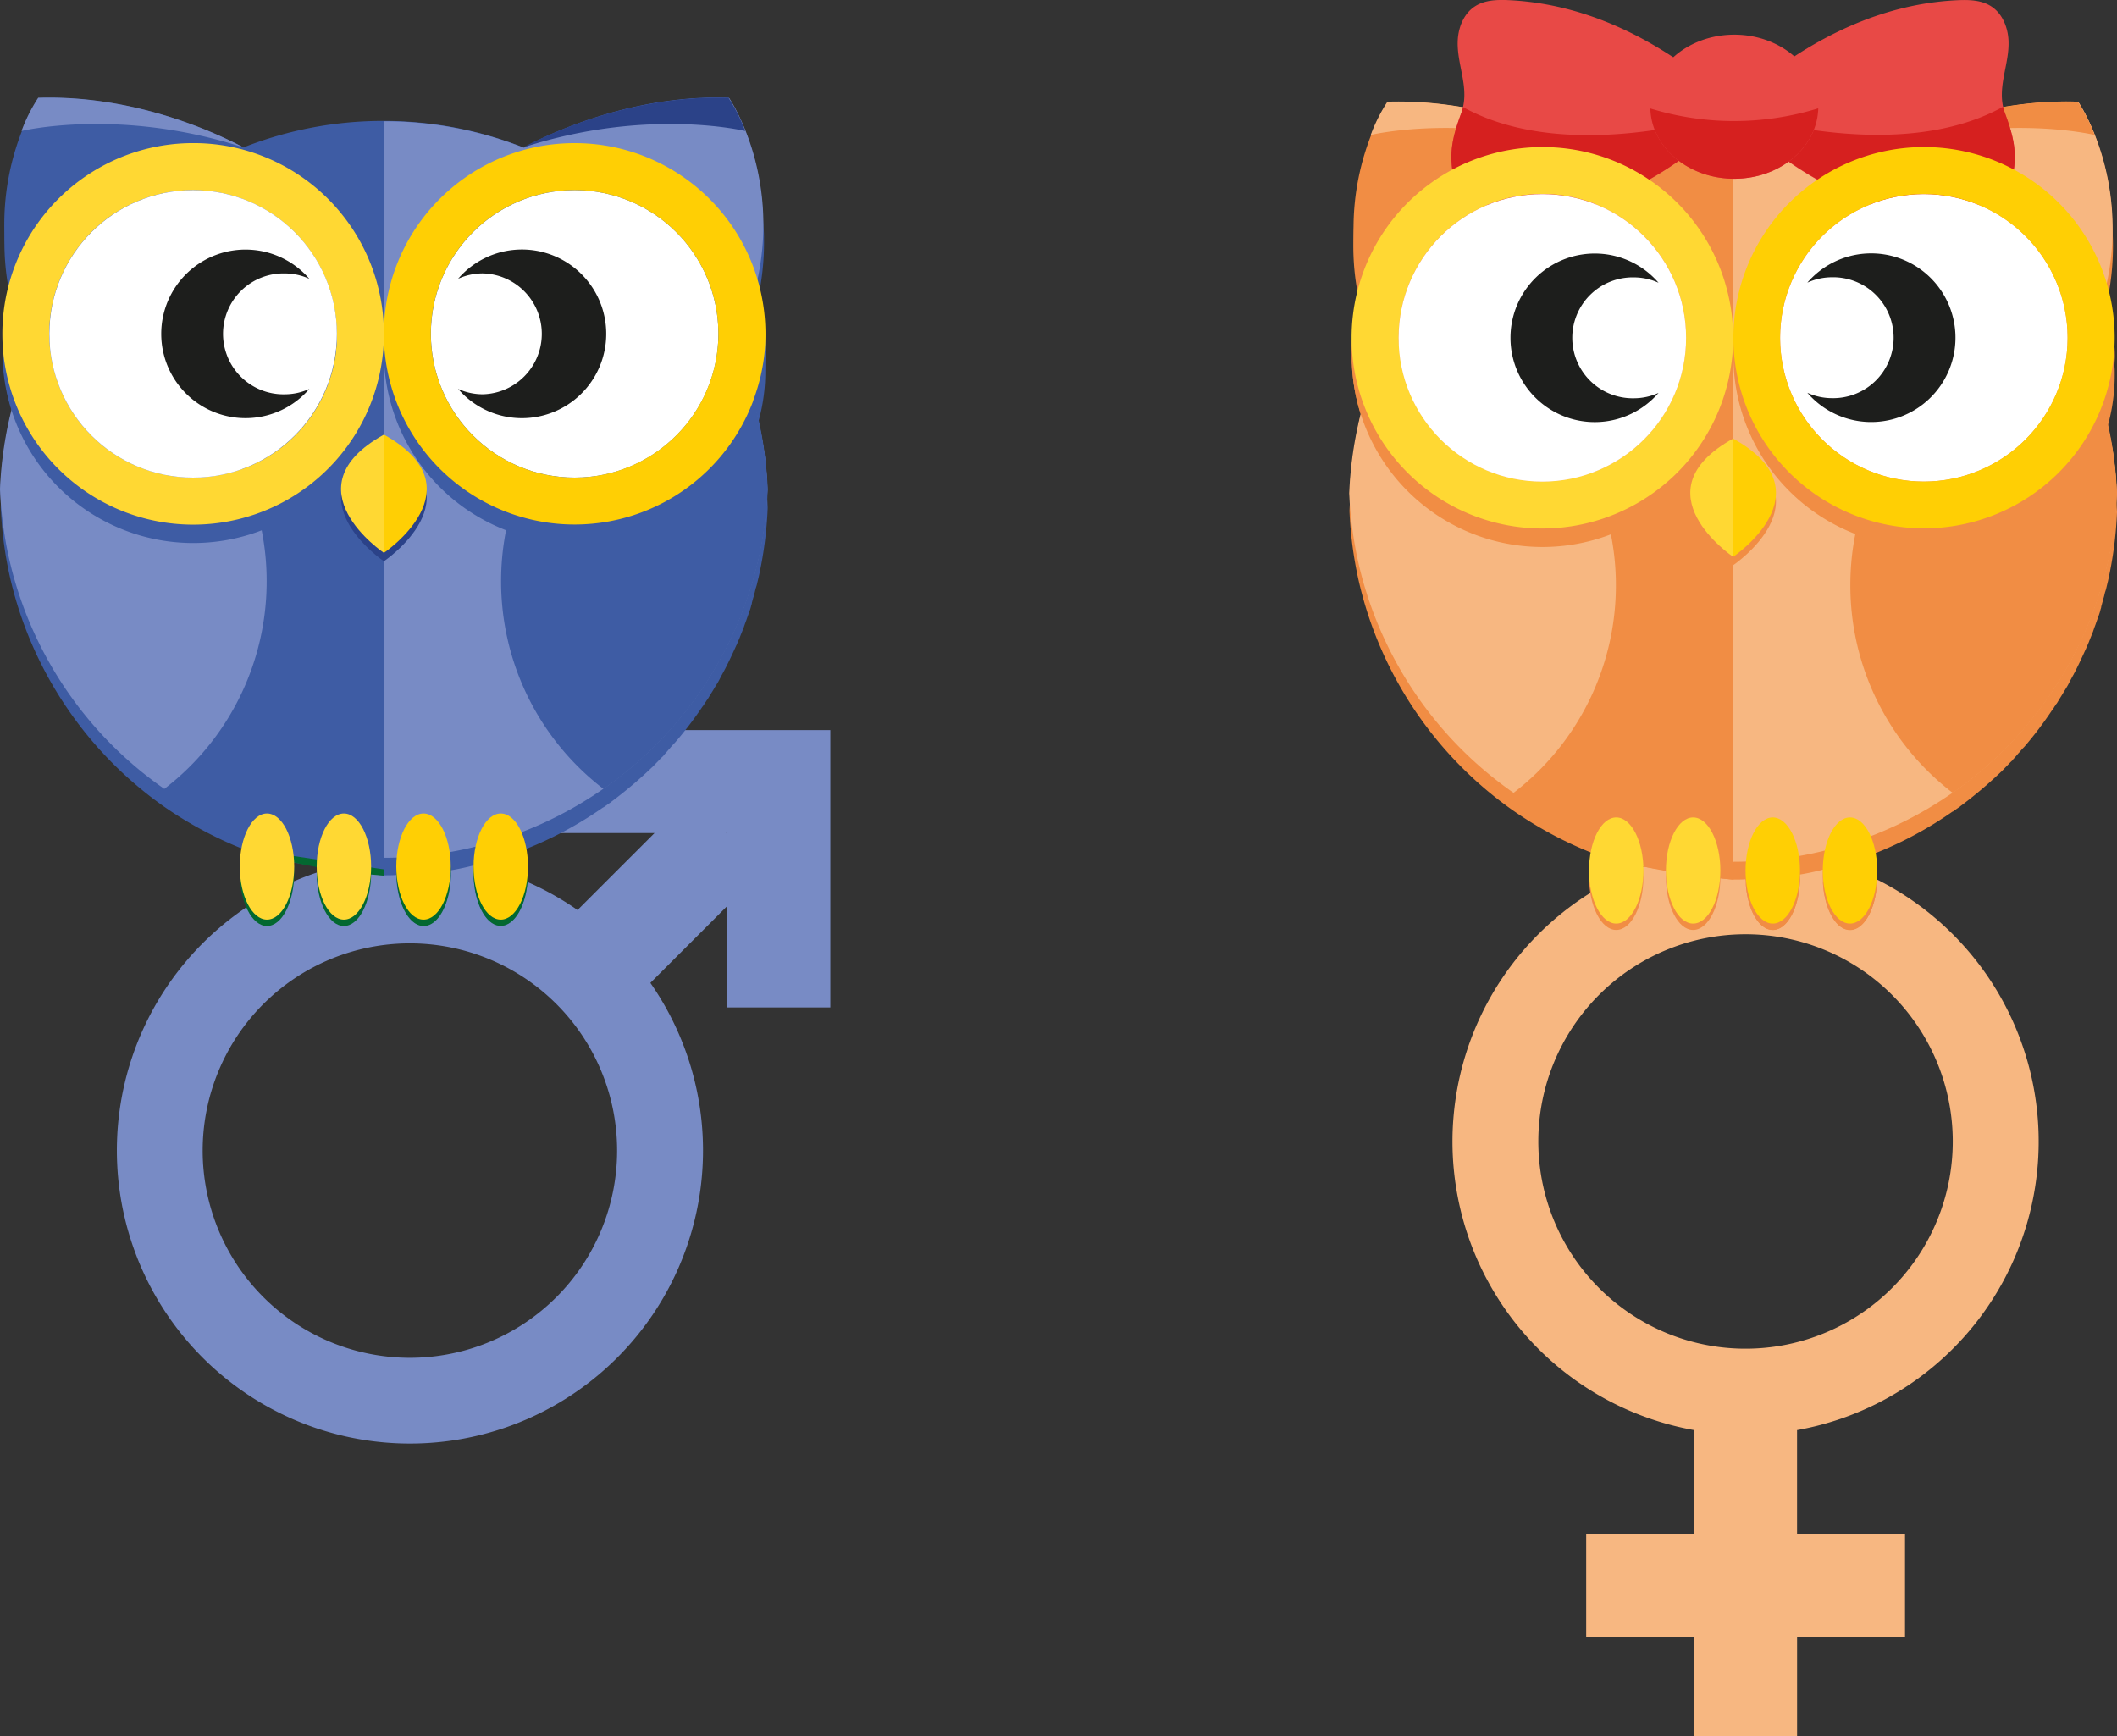 <svg id="Capa_1" data-name="Capa 1" xmlns="http://www.w3.org/2000/svg" viewBox="0 0 760.78 623.94"><rect x="0" y="0" width="760.78" height="623.94" fill="#333333" stroke="none"/><defs><style>.cls-1{fill:#788bc5;}.cls-2{fill:#3e5ca4;}.cls-3{fill:#2b4288;}.cls-4{fill:#ffd833;}.cls-5{fill:#ffcf04;}.cls-6{fill:#036830;}.cls-7{fill:#fff;}.cls-8{fill:#1d1e1c;}.cls-9{fill:#f7b781;}.cls-10{fill:#f18d44;}.cls-11{fill:#e84946;}.cls-12{fill:#d6201f;}</style></defs><title>Vista 3</title><path class="cls-1" d="M366.7,952.85l27.67-27.67v36.5h37V862H331.7v37h36.5l-27.67,27.67a105.32,105.32,0,1,0,26.17,26.17ZM394.37,899v.42l-.42-.42ZM227.62,1065.76a74.47,74.47,0,1,1,105.32,0A74.47,74.47,0,0,1,227.62,1065.76Z" transform="translate(-132.98 -599.64)"/><path class="cls-2" d="M408.71,778.88c0-.31,0-.64-.07-1a138.54,138.54,0,0,0-3-20.52c-.24-1.21-.6-2.41-.84-3.62.27-.81.51-1.62.74-2.43,0-.06,0-.12,0-.18s.07-.24.1-.36a66.91,66.91,0,0,0,2.38-18,25.38,25.38,0,0,0-.1-2.87c0-.13,0-.25,0-.39,0-1.09.12-2.17.12-3.26V726c0-.71,0-1.44,0-2.15v-.23a3.75,3.75,0,0,0,0-.52c0-.52,0-1-.08-1.57a4.16,4.16,0,0,0,0-.56c0-.71-.11-1.42-.19-2.14s-.16-1.42-.27-2.12c0-.13,0-.28-.06-.42-.07-.52-.14-1-.24-1.53s-.17-1-.28-1.51-.18-1-.29-1.5l-.07-.31c-.16-.7-.31-1.4-.49-2.1s-.36-1.38-.56-2.05c0-.14-.08-.29-.12-.43.28-1.3.53-2.59.75-3.87a93.39,93.39,0,0,0,1.41-16.1c0-1.73,0-3.4-.13-5v0l-.11-1.53v0a89.62,89.62,0,0,0-9.34-34.08,48.31,48.31,0,0,0-2.72-4.72,33.79,33.79,0,0,1-3.5-.12,138.27,138.27,0,0,0-31.07,3.44h0a164.48,164.48,0,0,0-21.24,6.34,159,159,0,0,0-18.16,8.09c-2.64-1-5.32-2-8-2.84a138.52,138.52,0,0,0-42.2-6.58h-.19a136.42,136.42,0,0,0-41.92,6.6q-4.15,1.32-8.22,2.93a151.67,151.67,0,0,0-18.3-8.21,162.31,162.31,0,0,0-21-6.31,138,138,0,0,0-34.56-3.46c-1,1.56-1.93,3.16-2.8,4.79a64.6,64.6,0,0,0-3.23,7.16,91.69,91.69,0,0,0-4.83,49.7c.21,1.22.46,2.44.72,3.64a68.76,68.76,0,0,0-2.43,12.76q-.16,1.61-.25,3.24c0,.11,0,.22,0,.34v0c0,.43,0,.86,0,1.29q0,1,0,2c0,.52,0,1,0,1.56a.33.33,0,0,0,0,.11c0,.45,0,.89.1,1.35,0,.24,0,.48,0,.72a68.38,68.38,0,0,0,3.15,17.16c-.29,1.15-.57,2.31-.83,3.46l.07.25c.24.88.49,1.77.77,2.66-.24,1.21-.6,2.41-.84,3.5a141.32,141.32,0,0,0-3,20.72l-.07.94c-.06,1.06-.11,2.14-.16,3.2a141.42,141.42,0,0,0,3.26,24.86A138.68,138.68,0,0,0,192,889.55a141,141,0,0,0,14.19,8.65,139.45,139.45,0,0,0,13.55,6.3l.47.18,1.11.43c-.45,1.1,7.52,2.82,17.2,4.49l.16,0c.13,0,.27,0,.4.07,2.5.43,5.12.86,7.71,1.27h.07c7.43,1.15,14.8,2.16,19.38,2.76h.1l4.08.49.51,0c1.5,0,3,0,4.48-.11,0,0,.1.24.16.46a1.65,1.65,0,0,1,0,.23c0,.12-.07,1-.07,1.51.75,9.09,4.79,16,9.66,16,5.19,0,9.44-7.88,9.75-17.86,0-.27,0-.54-.07-.81v0c0-.41-.08-.81-.14-1.22l.22,0h0c2.81-.45,5.52-1.07,8.22-1.73h.1l.63-.16a34,34,0,0,0-.58,3.83s0,0,0,0c0,.39-.06.76-.08,1.13.57,9.5,4.71,16.86,9.72,16.86s9.2-7.45,9.72-17q0-.56-.07-1.12h0a31,31,0,0,0-2.16-8.87l1.28-.49.46-.18a136.21,136.21,0,0,0,27.59-14.89h.12c.84-.6,1.69-1.21,2.41-1.69a.11.11,0,0,0,.12-.12,155.07,155.07,0,0,0,14.48-12.19l.12-.12c.72-.6,1.33-1.33,2.05-2.05l.24-.24c.6-.6,1.21-1.33,1.93-1.93.12-.12.24-.24.24-.36.6-.6,1.21-1.33,1.81-2.05.12-.12.12-.24.24-.24.6-.72,1.21-1.45,1.93-2.17l.12-.12a135.69,135.69,0,0,0,9.54-12.43c.12-.12.12-.24.24-.36a10.42,10.42,0,0,0,1-1.45c.12-.24.36-.48.48-.72a1.67,1.67,0,0,1,.36-.48c.48-.72.84-1.45,1.33-2.17.12-.24.24-.36.36-.6.48-.72.84-1.45,1.33-2.17.12-.24.24-.36.36-.6a19.11,19.11,0,0,0,1.21-2.17c.12-.12.12-.36.24-.48.48-.84.84-1.57,1.33-2.41a.42.42,0,0,1,.12-.24c1.45-2.78,2.78-5.67,4.1-8.57,0-.12.12-.12.12-.24l1.09-2.53c.12-.24.12-.48.24-.6.24-.72.6-1.45.84-2.17.12-.24.24-.6.36-.84.24-.72.48-1.45.72-2.05.12-.36.24-.6.36-1,.24-.72.48-1.33.72-2.05.12-.36.24-.6.36-1a13.34,13.34,0,0,0,.6-2.05,2.91,2.91,0,0,0,.24-1c.24-.72.36-1.45.6-2.05.12-.36.12-.6.24-1,.24-.72.36-1.57.6-2.29.12-.24.12-.48.24-.72.24-1,.48-2.05.72-3a140.29,140.29,0,0,0,3.26-24.86C408.84,781.13,408.78,780,408.71,778.88ZM321.75,659c-.12.12-.36.12-.48.24h-.12C321.39,659.15,321.51,659,321.75,659Z" transform="translate(-132.98 -599.64)"/><path class="cls-2" d="M408.77,775.5a141.6,141.6,0,0,1-3.26,24.86A138.09,138.09,0,0,1,270.94,907.9h0A138,138,0,0,1,136.36,800.36a140.12,140.12,0,0,1-3.26-24.86,140.12,140.12,0,0,1,3.26-24.86,137.38,137.38,0,0,1,43.45-73.14l-43.09,22.69a91.73,91.73,0,0,1,4.1-53.35,59.74,59.74,0,0,1,6-11.95c34.76-1.21,64.09,12.67,73.62,17.74a136.75,136.75,0,0,1,50.33-9.54h0a136.75,136.75,0,0,1,50.33,9.54c9.54-5.07,39-19.07,73.75-17.86,0,0,18.47,26.92,10.14,65.42l-43.09-22.57a137.52,137.52,0,0,1,43.45,73.14A119.81,119.81,0,0,1,408.77,775.5Z" transform="translate(-132.98 -599.64)"/><path class="cls-1" d="M408.77,775.5a141.6,141.6,0,0,1-3.26,24.86A138.09,138.09,0,0,1,270.94,907.9h0V643.21h0a136.75,136.75,0,0,1,50.33,9.54c9.54-5.07,39-19.07,73.75-17.86,0,0,18.47,26.92,10.14,65.42l-43.09-22.57a137.52,137.52,0,0,1,43.45,73.14A126.08,126.08,0,0,1,408.77,775.5Z" transform="translate(-132.98 -599.64)"/><path class="cls-3" d="M270.94,801.33s-34.64-23.29,0-42.49Z" transform="translate(-132.98 -599.64)"/><path class="cls-3" d="M270.94,801.33s34.64-23.29,0-42.49Z" transform="translate(-132.98 -599.64)"/><path class="cls-4" d="M270.94,798.31s-34.64-23.29,0-42.49Z" transform="translate(-132.98 -599.64)"/><path class="cls-5" d="M270.94,798.31s34.64-23.29,0-42.49Z" transform="translate(-132.98 -599.64)"/><path class="cls-1" d="M228.81,808.45a93.9,93.9,0,0,1-36.75,74.66l-.06,0a138,138,0,0,1-55.76-82.8,141.09,141.09,0,0,1-3.1-21.67c-.06-1.06-.11-2.14-.16-3.2a140.29,140.29,0,0,1,3.26-24.86h0c.27-1.16.54-2.32.83-3.46s.65-2.51,1-3.75a136.53,136.53,0,0,1,11.44-28.13l.11,0c.42.06.83.13,1.26.22l.91.16A93.91,93.91,0,0,1,192,733.61q2.52,1.92,4.88,4s0,0,0,0a94.33,94.33,0,0,1,6.86,6.69A92.19,92.19,0,0,1,212.24,755a93.86,93.86,0,0,1,7.58,13.19,0,0,0,0,1,0,0c.86,1.82,1.67,3.68,2.4,5.58a90.9,90.9,0,0,1,3.39,10.3q.81,3,1.41,6.12A93.58,93.58,0,0,1,228.81,808.45Z" transform="translate(-132.98 -599.64)"/><path class="cls-2" d="M313.06,808.45a93.94,93.94,0,0,0,36.81,74.71,138,138,0,0,0,55.76-82.8,140.12,140.12,0,0,0,3.26-24.86,140.12,140.12,0,0,0-3.26-24.86,137,137,0,0,0-13.28-35.36A94.38,94.38,0,0,0,313.06,808.45Z" transform="translate(-132.98 -599.64)"/><path class="cls-2" d="M270.86,722.91a68.52,68.52,0,0,0-68.39-65.21h-.1a68.55,68.55,0,0,0-68.46,64.87c0,.11,0,.22,0,.34v0c0,.43,0,.86,0,1.29q0,1,0,2c0,.52,0,1,0,1.56a.33.33,0,0,0,0,.11c0,.69,0,1.39.07,2.08a68.38,68.38,0,0,0,3.15,17.16l.07.21a68.56,68.56,0,0,0,133.79-21.11v0Q270.94,724.54,270.86,722.91Zm-68.48,54.88a51.65,51.65,0,0,1-51.66-51.66q0-1.65.11-3.26a50.72,50.72,0,0,1,1-7.21,50.19,50.19,0,0,1,2.41-8.17,51.66,51.66,0,0,1,99.73,15.33s0,0,0,0q.11,1.61.11,3.26a51.67,51.67,0,0,1-51.66,51.66Z" transform="translate(-132.98 -599.64)"/><path class="cls-2" d="M391,723.81a.3.3,0,0,1,0,.1,0,0,0,0,1,0,0A.15.15,0,0,0,391,723.81Zm-1-8.12c.19.93.36,1.87.49,2.82-.13-1-.3-1.89-.48-2.82Zm-.78-3.25c-.25-.94-.53-1.88-.86-2.81C388.64,710.56,388.93,711.5,389.18,712.44Zm-1.92-5.67c.12.29.23.59.34.88a1.13,1.13,0,0,1,.07.18l0,0-.07-.19Q387.46,707.22,387.26,706.77Zm-47.77,71a52.32,52.32,0,0,0,20-4A53.34,53.34,0,0,1,339.49,777.79Zm68.51-54v-.23c0-.23,0-.45,0-.68,0-.47-.06-.94-.1-1.41a4.16,4.16,0,0,0,0-.56c0-.71-.11-1.42-.19-2.14s-.16-1.42-.27-2.12c0-.13,0-.28-.06-.42-.07-.52-.14-1-.24-1.53s-.17-1-.28-1.51-.18-1-.29-1.5l-.07-.31c-.16-.7-.31-1.4-.49-2.1s-.36-1.38-.56-2.05a67.1,67.1,0,0,0-3-8.41.17.17,0,0,0,0-.08,68.49,68.49,0,0,0-62.74-41.06h-.1A68.57,68.57,0,0,0,271,722.93c0,1.09-.07,2.17-.07,3.27v0a68.56,68.56,0,0,0,133.71,21.36.67.67,0,0,0,0-.14l.11-.31A68.5,68.5,0,0,0,408,729.9c.06-1.21.1-2.43.1-3.64V726C408,725.25,408,724.53,408,723.81Z" transform="translate(-132.98 -599.64)"/><path class="cls-6" d="M191,726.13a30.29,30.29,0,0,0,53.23,19.79,21.39,21.39,0,0,1-8.81,1.93,21.73,21.73,0,0,1,0-43.45,21.39,21.39,0,0,1,8.81,1.93A30.29,30.29,0,0,0,191,726.13Z" transform="translate(-132.98 -599.64)"/><path class="cls-4" d="M228.83,656.33a68.12,68.12,0,0,0-26.35-5.27h-.17A68.57,68.57,0,0,0,136.69,700c-.3,1-.57,2-.81,2.94a68.41,68.41,0,0,0-2.05,16.68q0,1.67.07,3.29v0a68.12,68.12,0,0,0,4.18,20.47.63.63,0,0,0,.07.19,68.56,68.56,0,0,0,132.72-20.69q.07-1.63.07-3.29v0A68.52,68.52,0,0,0,228.83,656.33ZM254,722.27a4.15,4.15,0,0,1,0,.56s0,0,0,0c0,.77-.12,1.53-.2,2.29,0,.13,0,.27,0,.4q-.11,1-.26,1.93l-.06.36c-.11.71-.24,1.42-.38,2.12V730A51.68,51.68,0,0,1,205,771.2c-.88,0-1.76.07-2.66.07a51.65,51.65,0,0,1-51.55-48.4q-.11-1.61-.11-3.26c0-1.39,0-2.75.16-4.1.08-1,.19-2.05.34-3.07A51.66,51.66,0,0,1,254,719.61C254,720.51,254,721.39,254,722.27Z" transform="translate(-132.98 -599.64)"/><circle class="cls-7" cx="69.4" cy="119.97" r="51.66"/><circle class="cls-7" cx="206.51" cy="119.97" r="51.66"/><path class="cls-5" d="M406,702.95c-.25-1-.52-2-.81-2.93a2.64,2.64,0,0,0-.08-.29,68.52,68.52,0,0,0-65.54-48.66h-.28a68.5,68.5,0,0,0-68.37,68.51v0c0,1.11,0,2.22.07,3.32a68.57,68.57,0,0,0,132.63,20.9s0-.08,0-.13l.11-.3A68.07,68.07,0,0,0,408,723.07a.74.74,0,0,1,0-.16q.07-1.63.07-3.29A69,69,0,0,0,406,702.95Zm-14.94,19.32c0,.52-.06,1-.11,1.53,0,0,0,0,0,0a51.7,51.7,0,0,1-48.82,47.39c-.88,0-1.76.07-2.66.07A51.66,51.66,0,1,1,379.3,686.7a.66.66,0,0,1,.08.11,51.3,51.3,0,0,1,11.32,26s0,.07,0,.11c.11.86.19,1.73.27,2.6.11,1.35.16,2.72.16,4.1C391.15,720.51,391.13,721.39,391.08,722.27Z" transform="translate(-132.98 -599.64)"/><path class="cls-8" d="M235.33,741.34a21.39,21.39,0,0,0,8.81-1.93,30.29,30.29,0,1,1,0-39.59,21.39,21.39,0,0,0-8.81-1.93,21.73,21.73,0,1,0,0,43.45Z" transform="translate(-132.98 -599.64)"/><path class="cls-8" d="M350.84,719.61a30.29,30.29,0,0,1-53.23,19.79,21.39,21.39,0,0,0,8.81,1.93,21.73,21.73,0,0,0,0-43.45,21.39,21.39,0,0,0-8.81,1.93,30.29,30.29,0,0,1,53.23,19.79Z" transform="translate(-132.98 -599.64)"/><path class="cls-1" d="M220.49,652.63c-44.54-14.48-79.78-5.91-79.78-5.91a59.74,59.74,0,0,1,6-11.95C181.62,633.68,211,647.56,220.49,652.63Z" transform="translate(-132.98 -599.64)"/><ellipse class="cls-6" cx="123.59" cy="313.69" rx="9.78" ry="19.07"/><ellipse class="cls-6" cx="95.95" cy="313.69" rx="9.78" ry="19.07"/><path class="cls-6" d="M322.72,913.33c0,.69,0,1.38-.06,2-.52,9.58-4.67,17-9.72,17s-9.15-7.36-9.72-16.86c0-.72-.06-1.46-.06-2.21,0-.39,0-.77,0-1.15s0-1,.07-1.47c.65-9.29,4.74-16.45,9.68-16.45,3.84,0,7.16,4.32,8.76,10.61a33.46,33.46,0,0,1,1,7.31C322.72,912.56,322.72,912.95,322.72,913.33Z" transform="translate(-132.98 -599.64)"/><path class="cls-6" d="M295,913.33c0,.41,0,.81,0,1.21-.31,10-4.56,17.86-9.75,17.86-4.86,0-8.91-6.93-9.66-16-.06-.72-.1-1.45-.11-2.2,0-.28,0-.57,0-.86s0-.77,0-1.15c.3-10,4.55-17.92,9.75-17.92s9.45,7.92,9.75,17.92a1.87,1.87,0,0,1,0,.27C295,912.74,295,913,295,913.33Z" transform="translate(-132.98 -599.64)"/><path class="cls-3" d="M321,652.63c44.54-14.48,79.78-5.91,79.78-5.91a59.74,59.74,0,0,0-6-11.95C360,633.68,330.56,647.56,321,652.63Z" transform="translate(-132.98 -599.64)"/><ellipse class="cls-5" cx="179.96" cy="311.4" rx="9.78" ry="19.07"/><ellipse class="cls-5" cx="152.2" cy="311.4" rx="9.78" ry="19.07"/><path class="cls-6" d="M270.94,914.3s-27.4-1.74-51.19-9.79l51.19,7.54Z" transform="translate(-132.98 -599.64)"/><ellipse class="cls-4" cx="123.59" cy="311.4" rx="9.78" ry="19.07"/><ellipse class="cls-4" cx="95.95" cy="311.4" rx="9.78" ry="19.07"/><path class="cls-9" d="M741.76,1113.55h0v37.32H703v37h38.79v35.71h37v-35.71h38.79v-37H778.78v-37.32h0a105.33,105.33,0,1,0-37,0Zm18.5-178.19a74.47,74.47,0,1,1-74.46,74.46A74.47,74.47,0,0,1,760.26,935.36Z" transform="translate(-132.98 -599.64)"/><path class="cls-10" d="M893.51,779.33a138.54,138.54,0,0,0-3-20.52c-.24-1.21-.6-2.41-.84-3.62.27-.81.51-1.62.74-2.43a67.08,67.08,0,0,0,2.52-18.58,29.42,29.42,0,0,0-.12-3.26c0-1.09.12-2.17.12-3.26a68.76,68.76,0,0,0-2.78-19.43,94.28,94.28,0,0,0,2.16-20c0-2.27-.08-4.48-.24-6.61v0c-1.71-23.73-12.06-38.8-12.06-38.8a33.79,33.79,0,0,1-3.5-.12c-33.31-.24-61.07,12.91-70.49,17.86a138.46,138.46,0,0,0-50.21-9.41h-.19a136.42,136.42,0,0,0-41.92,6.6q-4.15,1.32-8.22,2.93a151.67,151.67,0,0,0-18.3-8.21c-14-5.26-33.7-10.45-55.57-9.78a64.51,64.51,0,0,0-6,11.95,91.66,91.66,0,0,0-4.83,49.69c.21,1.22.46,2.44.72,3.66A68.75,68.75,0,0,0,619,720.76q-.16,1.61-.25,3.24c0,.11,0,.22,0,.34v0c0,.42,0,.86,0,1.29q0,1,0,2c0,.52,0,1,0,1.56a.33.33,0,0,0,0,.11c0,.45,0,.91.1,1.35,0,.24,0,.48,0,.72a68.29,68.29,0,0,0,3.15,17.16c-.29,1.15-.57,2.31-.83,3.46l.07.25c.24.89.49,1.77.77,2.66-.24,1.21-.6,2.41-.84,3.5a141.32,141.32,0,0,0-3,20.72l-.07.94c-.06,1.06-.11,2.14-.16,3.2a141.42,141.42,0,0,0,3.26,24.86A138.68,138.68,0,0,0,676.87,891a141,141,0,0,0,14.19,8.65,139.43,139.43,0,0,0,13.55,6.3l.47.18,1.11.43c-1.09,2.68,48.16,9.17,49.61,9.17s3,0,4.48-.11a2.19,2.19,0,0,1,.18.68s-.07,1-.07,1.52c.75,9.09,4.79,16,9.66,16,5.19,0,9.44-7.88,9.75-17.86q0-.42-.07-.83c0-.41-.08-.81-.14-1.22l.22,0h0c2.81-.45,5.52-1.07,8.22-1.73h.1l.63-.16a34.45,34.45,0,0,0-.58,3.85c0,.39-.06.76-.08,1.13.57,9.5,4.71,16.86,9.72,16.86s9.2-7.45,9.72-17q0-.56-.07-1.12a31.06,31.06,0,0,0-2.16-8.88l1.28-.49.46-.18a136.21,136.21,0,0,0,27.59-14.89h.12c.84-.6,1.69-1.21,2.41-1.69a.11.11,0,0,0,.12-.12,155.09,155.09,0,0,0,14.48-12.19l.12-.12c.72-.6,1.33-1.33,2.05-2.05l.24-.24c.6-.6,1.21-1.33,1.93-1.93.12-.12.24-.24.24-.36.6-.6,1.21-1.33,1.81-2.05.12-.12.12-.24.24-.24.6-.72,1.21-1.45,1.93-2.17l.12-.12A135.69,135.69,0,0,0,870,855.49c.12-.12.12-.24.24-.36a10.42,10.42,0,0,0,1-1.45c.12-.24.36-.48.48-.72a1.67,1.67,0,0,1,.36-.48c.48-.72.84-1.45,1.33-2.17.12-.24.24-.36.36-.6.48-.72.84-1.45,1.33-2.17.12-.24.24-.36.36-.6a19.11,19.11,0,0,0,1.21-2.17c.12-.12.12-.36.24-.48.48-.84.84-1.57,1.33-2.41a.42.42,0,0,1,.12-.24c1.45-2.78,2.78-5.67,4.1-8.57,0-.12.12-.12.12-.24l1.09-2.53c.12-.24.12-.48.24-.6.24-.72.6-1.45.84-2.17.12-.24.24-.6.36-.84.24-.72.48-1.45.72-2.05.12-.36.24-.6.36-1,.24-.72.48-1.33.72-2.05.12-.36.24-.6.36-1a13.35,13.35,0,0,0,.6-2.05,2.91,2.91,0,0,0,.24-1c.24-.72.36-1.45.6-2.05.12-.36.12-.6.24-1,.24-.72.36-1.57.6-2.29.12-.24.12-.48.24-.72.24-1,.48-2.05.72-3a140.29,140.29,0,0,0,3.26-24.86Q893.67,781.51,893.51,779.33ZM806.62,660.45c-.12.12-.36.12-.48.24H806C806.26,660.57,806.38,660.45,806.62,660.45Z" transform="translate(-132.98 -599.64)"/><path class="cls-10" d="M893.64,776.92a141.6,141.6,0,0,1-3.26,24.86A138.09,138.09,0,0,1,755.81,909.32h0A138,138,0,0,1,621.23,801.78,140.12,140.12,0,0,1,618,776.92a140.12,140.12,0,0,1,3.26-24.86,137.38,137.38,0,0,1,43.45-73.14L621.59,701.6a91.73,91.73,0,0,1,4.1-53.35,59.74,59.74,0,0,1,6-11.95c34.76-1.21,64.09,12.67,73.62,17.74a136.75,136.75,0,0,1,50.33-9.54h0A136.75,136.75,0,0,1,806,654.05c9.54-5.07,39-19.07,73.75-17.86,0,0,18.47,26.92,10.14,65.42L846.81,679a137.52,137.52,0,0,1,43.45,73.14A119.81,119.81,0,0,1,893.64,776.92Z" transform="translate(-132.98 -599.64)"/><path class="cls-9" d="M893.64,776.92a141.6,141.6,0,0,1-3.26,24.86A138.09,138.09,0,0,1,755.81,909.32h0V644.64h0a136.75,136.75,0,0,1,50.33,9.54c9.54-5.07,39-19.07,73.75-17.86,0,0,18.47,26.92,10.14,65.42l-43.09-22.57a137.52,137.52,0,0,1,43.45,73.14A126.08,126.08,0,0,1,893.64,776.92Z" transform="translate(-132.98 -599.64)"/><path class="cls-10" d="M755.81,802.75s-34.64-23.29,0-42.49Z" transform="translate(-132.98 -599.64)"/><path class="cls-10" d="M755.81,802.75s34.64-23.29,0-42.49Z" transform="translate(-132.98 -599.64)"/><path class="cls-4" d="M755.81,799.73s-34.64-23.29,0-42.49Z" transform="translate(-132.98 -599.64)"/><path class="cls-5" d="M755.81,799.73s34.64-23.29,0-42.49Z" transform="translate(-132.98 -599.64)"/><path class="cls-9" d="M713.68,809.87a93.9,93.9,0,0,1-36.75,74.66l-.06,0a138,138,0,0,1-55.76-82.8,141.09,141.09,0,0,1-3.1-21.67c-.06-1.06-.11-2.14-.16-3.2a140.29,140.29,0,0,1,3.26-24.86h0c.27-1.16.54-2.32.83-3.46s.65-2.5,1-3.74a136.36,136.36,0,0,1,11.44-28.15l.11,0c.42.06.83.13,1.26.22l.91.16a94.34,94.34,0,0,1,68,52.56q1.3,2.75,2.41,5.59a90.9,90.9,0,0,1,3.39,10.3q.81,3,1.41,6.12A93.58,93.58,0,0,1,713.68,809.87Z" transform="translate(-132.98 -599.64)"/><path class="cls-10" d="M797.93,809.87a93.94,93.94,0,0,0,36.81,74.71,138,138,0,0,0,55.76-82.8,140.12,140.12,0,0,0,3.26-24.86,140.12,140.12,0,0,0-3.26-24.86,137,137,0,0,0-13.28-35.36A94.38,94.38,0,0,0,797.93,809.87Z" transform="translate(-132.98 -599.64)"/><path class="cls-10" d="M755.74,724.33a68.52,68.52,0,0,0-68.39-65.21h-.1A68.51,68.51,0,0,0,618.79,724c0,.11,0,.22,0,.34v0c0,.42,0,.86,0,1.29q0,1,0,2c0,.52,0,1,0,1.56a.33.33,0,0,0,0,.11c0,.69,0,1.39.07,2.08a68.29,68.29,0,0,0,3.15,17.16l.07.21a68.56,68.56,0,0,0,133.79-21.11v0Q755.81,726,755.74,724.33Zm-68.48,54.88a51.65,51.65,0,0,1-51.66-51.66q0-1.65.11-3.26a51,51,0,0,1,3.36-15.36,51.66,51.66,0,0,1,99.74,15.32c.07,1.09.11,2.2.11,3.31a51.67,51.67,0,0,1-51.66,51.66Z" transform="translate(-132.98 -599.64)"/><path class="cls-10" d="M824.36,659.12a68.51,68.51,0,1,0,.1,0Zm0,120.09h0a52.5,52.5,0,0,0,20-4A53.43,53.43,0,0,1,824.36,779.21Zm0-103.32h0a51.71,51.71,0,0,1,23.54,5.67A51.71,51.71,0,0,0,824.36,675.9ZM870.23,704a51.71,51.71,0,0,1,5.67,23.54h0A51.33,51.33,0,0,0,870.23,704Z" transform="translate(-132.98 -599.64)"/><path class="cls-6" d="M675.91,727.55a30.29,30.29,0,0,0,53.23,19.79,21.39,21.39,0,0,1-8.81,1.93,21.73,21.73,0,0,1,0-43.45,21.39,21.39,0,0,1,8.81,1.93,30.29,30.29,0,0,0-53.23,19.79Z" transform="translate(-132.98 -599.64)"/><path class="cls-9" d="M705.36,654.05c-44.54-14.48-79.78-5.91-79.78-5.91a59.74,59.74,0,0,1,6-11.95C666.49,635.1,695.82,649,705.36,654.05Z" transform="translate(-132.98 -599.64)"/><ellipse class="cls-10" cx="608.46" cy="315.11" rx="9.78" ry="19.07"/><ellipse class="cls-10" cx="580.82" cy="315.11" rx="9.78" ry="19.07"/><path class="cls-10" d="M807.59,914.75c0,.69,0,1.38-.06,2-.52,9.58-4.67,17-9.72,17s-9.15-7.36-9.72-16.86c0-.72-.06-1.46-.06-2.21,0-.39,0-.77,0-1.15s0-1,.07-1.47c.65-9.29,4.74-16.45,9.68-16.45,3.84,0,7.16,4.32,8.76,10.61a33.46,33.46,0,0,1,1,7.31C807.59,914,807.59,914.37,807.59,914.75Z" transform="translate(-132.98 -599.64)"/><path class="cls-10" d="M779.83,914.75c0,.41,0,.81,0,1.21-.31,10-4.56,17.86-9.75,17.86-4.86,0-8.91-6.93-9.66-16-.06-.72-.1-1.45-.11-2.2,0-.28,0-.57,0-.86s0-.77,0-1.15c.3-10,4.55-17.92,9.75-17.92s9.45,7.92,9.75,17.92a1.87,1.87,0,0,1,0,.27C779.83,914.16,779.83,914.45,779.83,914.75Z" transform="translate(-132.98 -599.64)"/><path class="cls-10" d="M805.9,654.05c44.54-14.48,79.78-5.91,79.78-5.91a59.74,59.74,0,0,0-6-11.95C844.88,635.1,815.43,649,805.9,654.05Z" transform="translate(-132.98 -599.64)"/><ellipse class="cls-5" cx="664.83" cy="312.82" rx="9.78" ry="19.07"/><ellipse class="cls-5" cx="637.07" cy="312.82" rx="9.78" ry="19.07"/><path class="cls-10" d="M755.81,915.72s-27.4-1.74-51.19-9.79l51.19,7.54Z" transform="translate(-132.98 -599.64)"/><ellipse class="cls-4" cx="608.46" cy="312.82" rx="9.78" ry="19.07"/><ellipse class="cls-4" cx="580.82" cy="312.82" rx="9.78" ry="19.07"/><path class="cls-11" d="M753.37,639.3c-.47.44,19.49,16.41,21.27,17.66a125,125,0,0,0,26.72,14.56c9,3.43,18.64,5.62,28.3,5,8.19-.53,21-3.31,25.43-11.09a17,17,0,0,0,1.88-7.18c.48-6.54-1.3-12-3.49-18-3.24-8.87,1.75-17.3,1.28-26.19-.25-4.71-2.23-9.58-6.2-12.14-3.54-2.29-8-2.4-12.24-2.2C804.37,601.25,776.21,617.82,753.37,639.3Z" transform="translate(-132.98 -599.64)"/><path class="cls-11" d="M758.26,639.3v0c0,.79-19.52,16.42-21.28,17.64a124.2,124.2,0,0,1-26.73,14.55c-9,3.44-18.65,5.63-28.3,5-8.19-.53-21-3.31-25.43-11.1a17,17,0,0,1-1.88-7.17c-.48-6.54,1.3-12,3.49-18a15.14,15.14,0,0,0,.6-2.1c1.88-8.1-2.32-15.9-1.88-24.09.26-4.7,2.23-9.58,6.2-12.12,3.55-2.3,8-2.41,12.25-2.21C707.26,601.24,735.41,617.82,758.26,639.3Z" transform="translate(-132.98 -599.64)"/><path class="cls-12" d="M758.26,639.3v0c0,.79-19.52,16.42-21.28,17.64a124.2,124.2,0,0,1-26.73,14.55c-9,3.44-18.65,5.63-28.3,5-8.19-.53-21-3.31-25.43-11.1a17,17,0,0,1-1.88-7.17c-.48-6.54,1.3-12,3.49-18a15.14,15.14,0,0,0,.6-2.1C698.43,660.09,758.26,639.3,758.26,639.3Z" transform="translate(-132.98 -599.64)"/><path class="cls-12" d="M753.31,639.18v0c0,.79,19.52,16.42,21.28,17.64a124.2,124.2,0,0,0,26.73,14.55c9,3.44,18.65,5.63,28.3,5,8.19-.53,21-3.31,25.43-11.1a17,17,0,0,0,1.88-7.17c.48-6.54-1.3-12-3.49-18a15.14,15.14,0,0,1-.6-2.1C813.14,660,753.31,639.18,753.31,639.18Z" transform="translate(-132.98 -599.64)"/><path class="cls-11" d="M786.4,638c0,.2,0,.39,0,.57,0,.43,0,.86-.07,1.29a22.23,22.23,0,0,1-1.59,6.63,20.33,20.33,0,0,1-1.53,3.12c-5,8.46-15.18,14.26-27,14.26-15.63,0-28.49-10.19-30-23.25-.07-.64-.13-1.3-.14-2,0-.21,0-.43,0-.66,0-14.27,13.5-25.86,30.17-25.86S786.4,623.73,786.4,638Z" transform="translate(-132.98 -599.64)"/><path class="cls-12" d="M786.39,638.57c0,.43,0,.86-.07,1.29a22.23,22.23,0,0,1-1.59,6.63,20.33,20.33,0,0,1-1.53,3.12c-5,8.46-15.18,14.26-27,14.26-15.63,0-28.49-10.19-30-23.25-.07-.64-.13-1.3-.14-2A102.34,102.34,0,0,0,786.39,638.57Z" transform="translate(-132.98 -599.64)"/><path class="cls-4" d="M713.7,657.76a68.12,68.12,0,0,0-26.35-5.27h-.17a68.57,68.57,0,0,0-65.62,48.93c-.3,1-.57,1.94-.81,2.93A68.58,68.58,0,0,0,618.7,721q0,1.67.07,3.29v0a68.49,68.49,0,0,0,4.18,20.48l.07.18a68.56,68.56,0,0,0,132.72-20.69q.07-1.63.07-3.29v0A68.51,68.51,0,0,0,713.7,657.76Zm25.1,66.49a51.65,51.65,0,0,1-103.1,0q-.11-1.61-.11-3.26c0-1.39,0-2.75.16-4.1.08-1,.19-2.05.34-3.07A51.66,51.66,0,0,1,738.91,721C738.91,722.11,738.87,723.19,738.8,724.25Z" transform="translate(-132.98 -599.64)"/><circle class="cls-7" cx="554.27" cy="121.4" r="51.66"/><circle class="cls-7" cx="691.38" cy="121.4" r="51.66"/><path class="cls-5" d="M824.36,652.48a68.51,68.51,0,1,0,.1,0Zm0,120.21A51.66,51.66,0,1,1,876,721,51.66,51.66,0,0,1,824.36,772.69Z" transform="translate(-132.98 -599.64)"/><path class="cls-8" d="M720.2,742.76a21.39,21.39,0,0,0,8.81-1.93,30.29,30.29,0,1,1,0-39.59,21.39,21.39,0,0,0-8.81-1.93,21.73,21.73,0,1,0,0,43.45Z" transform="translate(-132.98 -599.64)"/><path class="cls-8" d="M835.71,721a30.29,30.29,0,0,1-53.23,19.79,21.39,21.39,0,0,0,8.81,1.93,21.73,21.73,0,1,0,0-43.45,21.39,21.39,0,0,0-8.81,1.93A30.29,30.29,0,0,1,835.71,721Z" transform="translate(-132.98 -599.64)"/></svg>